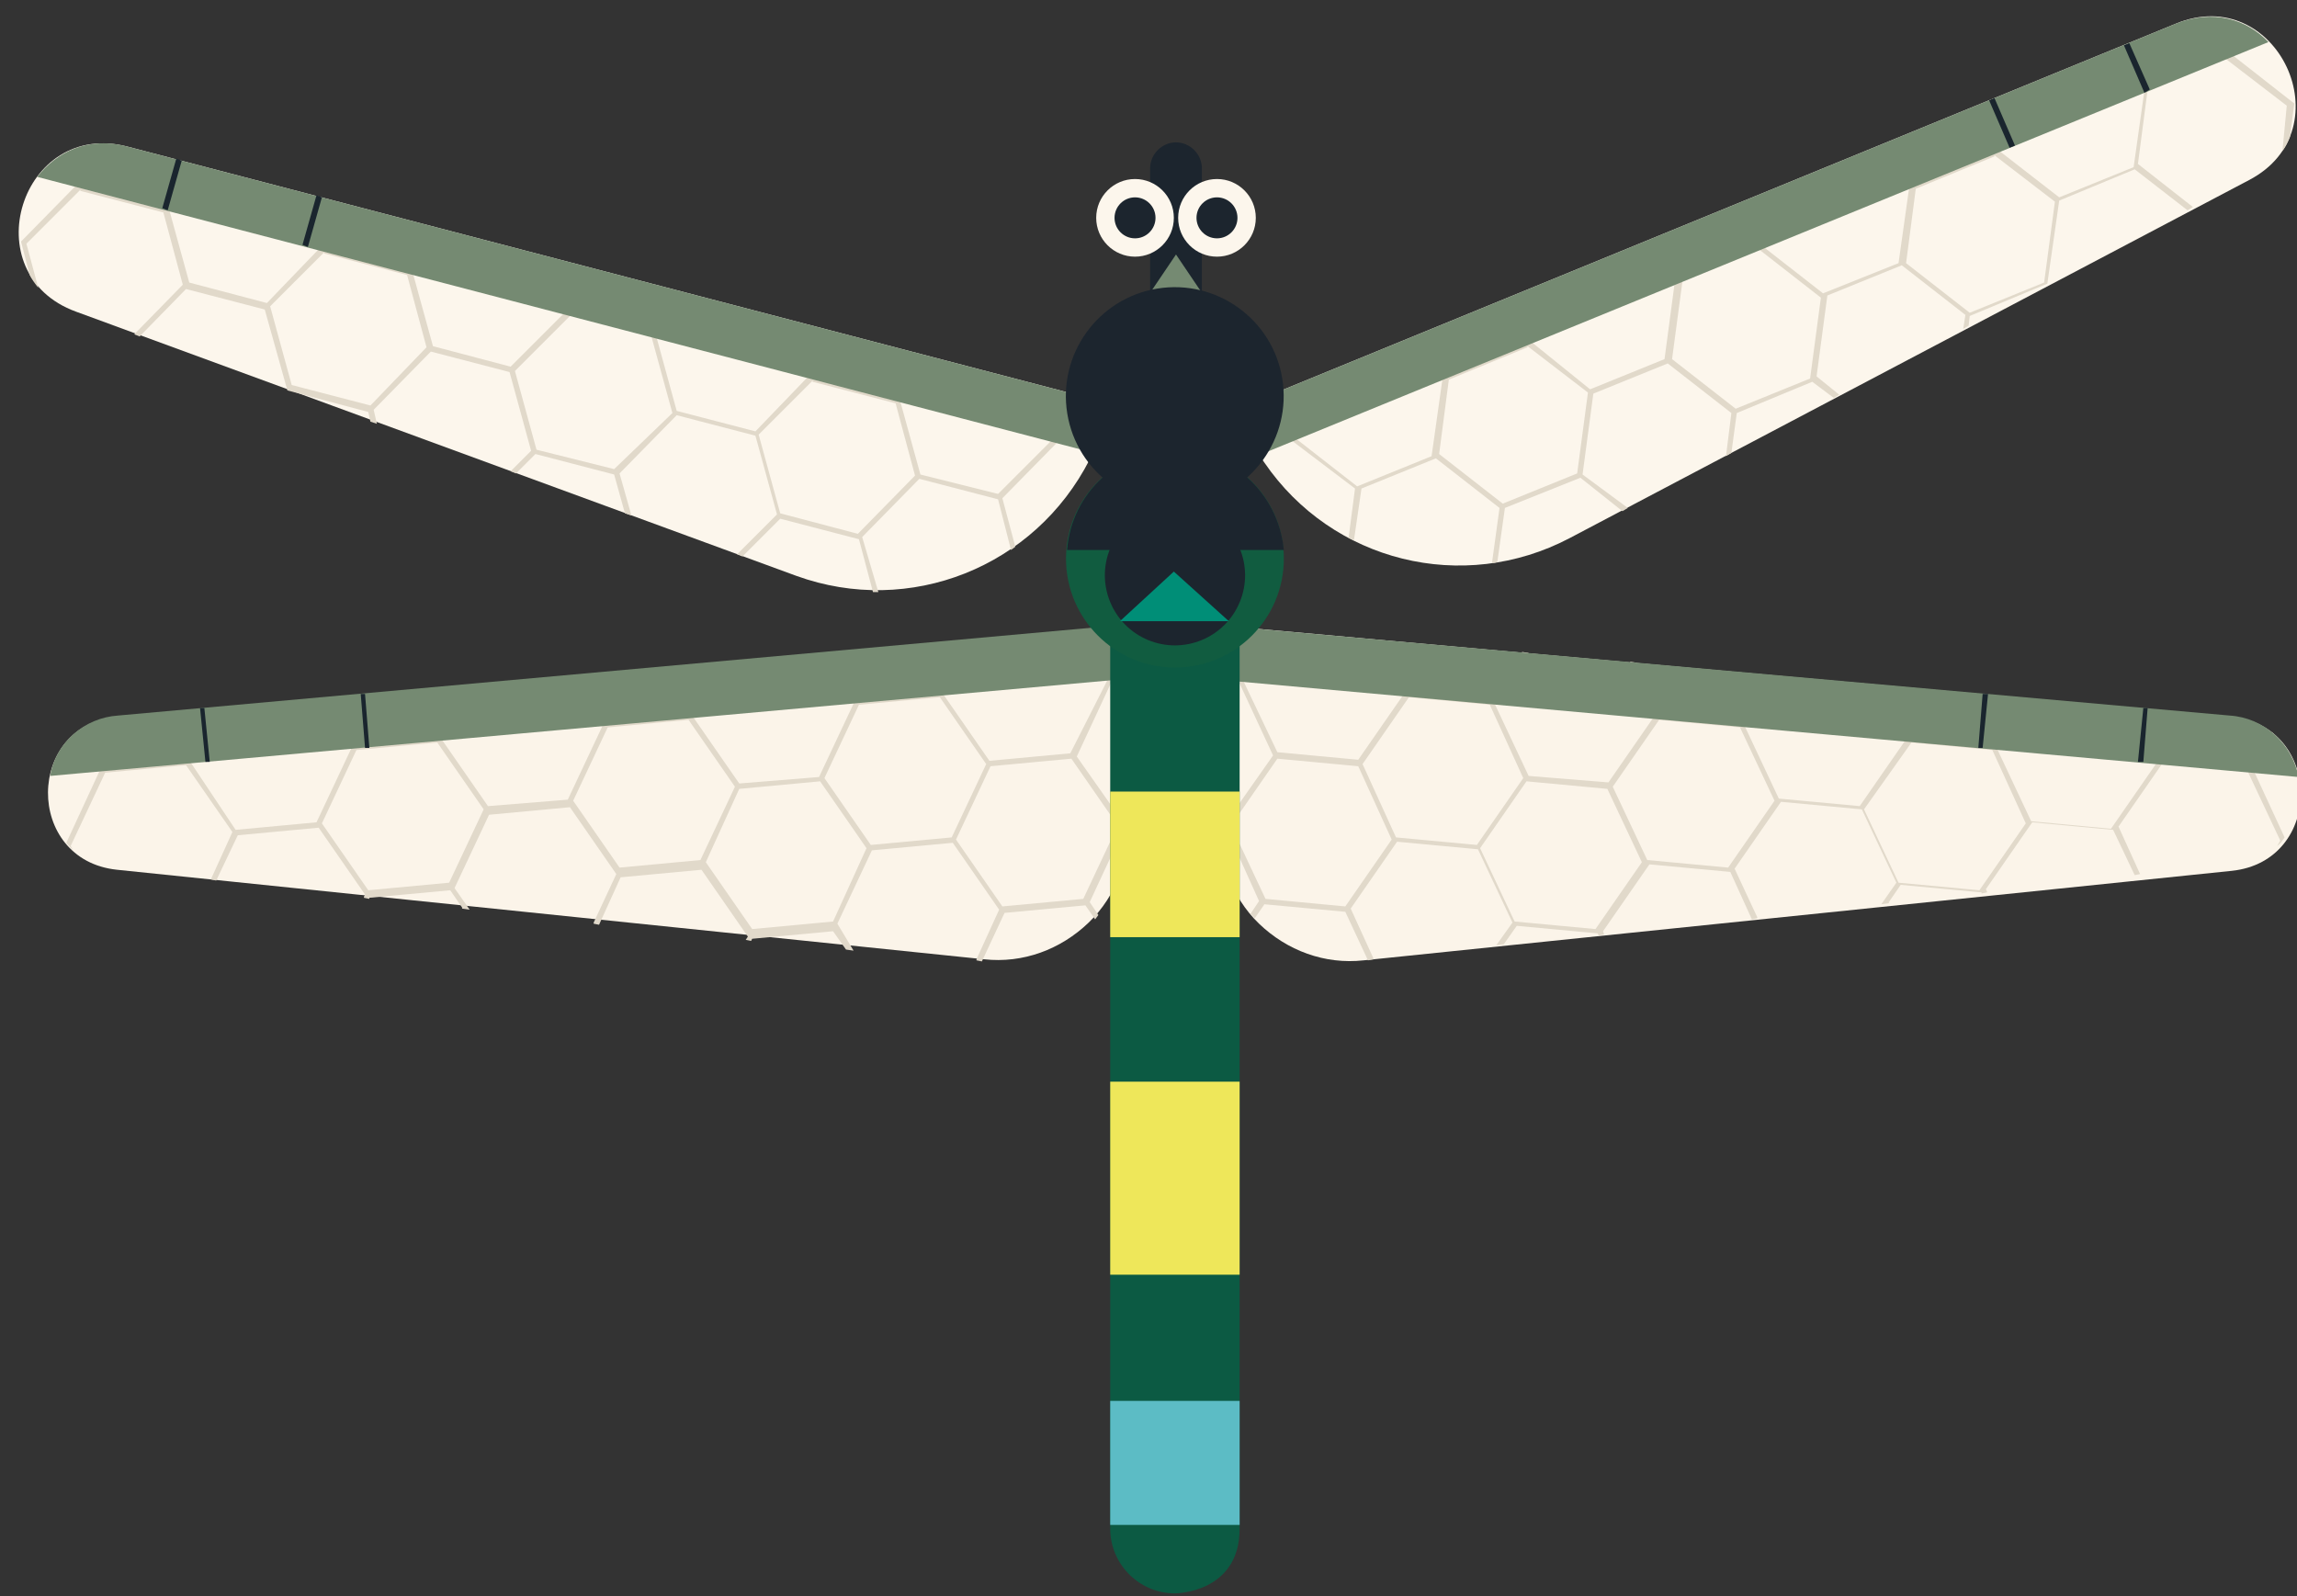 <svg xmlns="http://www.w3.org/2000/svg" xmlns:xlink="http://www.w3.org/1999/xlink" width="213" height="148" version="1.1" viewBox="-1 -1 213 148"><rect x="-1" y="-1" width="213" height="148" fill="#333333" stroke="none"/><g id="ID0.8105592420324683" transform="matrix(1, 0, 0, 1, 0.25, -0.5)"><g id="Page-1"><g id="Dragonfly-1"><g id="Group-5"><path id="Path" fill="#FCF6EC" stroke="none" stroke-width="1" d="M 0.200 37.200 L 88 1.200 C 97.400 -2.700 103.800 11 94.800 15.700 L 31.800 48.900 C 21.900 54.100 9.800 51.100 3.500 41.900 L 0.200 37.200 Z" transform="matrix(1, 0, 0, 1, 112.5, 0.5)"/><path id="Shape" fill="#E1D9CA" stroke="none" stroke-width="1" d="M 11.900 44.300 L 11.300 48.900 L 11.800 49.100 L 12.500 44.300 L 19.400 41.500 L 25.300 46.100 L 24.600 51.200 C 24.800 51.200 24.900 51.200 25.100 51.100 L 25.800 46.100 L 32.800 43.300 L 36.700 46.400 L 37.200 46.100 L 33 43 L 34 35.500 L 40.900 32.700 L 46.800 37.300 L 46.300 41.300 L 46.800 41 L 47.300 37.300 L 54.300 34.400 L 56.300 35.900 L 56.800 35.600 L 54.700 33.900 L 55.700 26.400 L 62.600 23.600 L 68.500 28.200 L 68.300 29.500 L 68.800 29.200 L 68.900 28.300 L 76.100 25.300 L 77.200 17.600 L 84.200 14.700 L 89.100 18.500 L 89.600 18.200 L 84.500 14.200 L 85.400 7.300 L 92.700 4.300 L 92.700 4.500 L 98.300 8.800 L 97.900 13 C 98.200 12.600 98.400 12.200 98.600 11.700 L 99 8.600 L 93 3.900 L 93.400 1 L 92.900 0.900 L 92.500 3.700 L 85.400 6.600 L 82.100 4 L 81.200 4.400 L 85.100 7.400 L 84.100 14.500 L 77.200 17.300 L 71.400 12.800 L 72 8.100 L 71.300 8.400 L 70.700 12.600 L 63.700 15.500 L 60.300 12.900 L 59.400 13.300 L 63.300 16.300 L 62.300 23.400 L 55.300 26.200 L 49.400 21.600 L 50 17.100 L 38 22 L 41.600 24.800 L 40.600 32.300 L 33.700 35.100 L 28 30.500 L 28.600 25.800 L 28 26.100 L 27.400 30.400 L 20.400 33.300 L 17 30.700 L 16.100 31.100 L 20 34.200 L 19 41.300 L 12.100 44.100 L 6.200 39.500 L 6.800 34.900 L 6.300 35 L 5.700 39.600 L 11.900 44.300 Z M 63.900 16.500 L 71.200 13.500 L 71.200 13.400 L 76.800 17.700 L 75.800 25.200 L 68.900 28 L 63 23.400 L 63.900 16.500 Z M 42.300 24.800 L 49.200 22 L 55.100 26.600 L 54.100 34.100 L 47.200 36.900 L 41.300 32.300 L 42.300 24.800 Z M 20.600 34.200 L 27.900 31.200 L 27.900 31.100 L 33.500 35.400 L 32.500 42.900 L 25.600 45.700 L 19.700 41.100 L 20.600 34.200 Z" transform="matrix(1, 0, 0, 1, 112.5, 0.5)"/><path id="Path_1_" fill="#758A72" stroke="none" stroke-width="1" d="M 0.200 37.200 L 88 1.200 C 91.500 -0.200 94.600 0.800 96.600 2.900 L 3 41.200 L 0.200 37.200 Z" transform="matrix(1, 0, 0, 1, 112.5, 0.5)"/><path id="Rectangle" fill="#1A252E" stroke="none" stroke-width="1" d="M 85.600 7.300 L 85.100 7.600 L 83.200 3.200 L 83.700 3 L 85.600 7.300" transform="matrix(1, 0, 0, 1, 112.5, 0.5)"/><path id="Rectangle_1_" fill="#1A252E" stroke="none" stroke-width="1" d="M 73.100 12.500 L 72.600 12.700 L 70.700 8.300 L 71.200 8.100 L 73.100 12.500" transform="matrix(1, 0, 0, 1, 112.5, 0.5)"/></g><g id="Group-4"><path id="Path_2_" fill="#FCF6EC" stroke="none" stroke-width="1" d="M 102.900 24.600 L 11.100 0.600 C 1.200 -2 -3.300 12.400 6.300 15.900 L 73.100 40.400 C 83.600 44.200 95.200 39.600 100.300 29.600 L 102.900 24.600 Z" transform="matrix(1, 0, 0, 1, -0.5, 12.5)"/><path id="Shape_1_" fill="#E1D9CA" stroke="none" stroke-width="1" d="M 79.200 36.800 L 84.500 31.400 L 91.800 33.300 L 93 38 L 93.400 37.700 L 92.200 33.200 L 97.700 27.600 L 96.400 23 L 95.800 22.900 L 97.100 27.500 L 91.800 32.800 L 84.600 31 L 82.700 24.100 L 86.300 20.400 L 85.400 20.200 L 82.300 23.400 L 75 21.500 L 73.800 17.200 L 73.100 17 L 74.400 21.700 L 69.300 27 L 62 25.100 L 60 17.800 L 63.300 14.400 L 50.600 11.100 L 51.900 15.700 L 46.600 21 L 39.400 19.100 L 37.500 12.200 L 41.100 8.500 L 40.200 8.300 L 37 11.500 L 29.700 9.600 L 28.500 5.300 L 27.800 5.100 L 29.100 9.800 L 24 15.100 L 16.800 13.200 L 14.900 6.300 L 18.500 2.700 L 17.600 2.500 L 14.500 5.700 L 7 3.700 L 6.200 0.900 C 6.100 1 5.900 1 5.700 1.100 L 6.500 4 L 1.200 9.400 L 2 12.500 C 2.200 12.900 2.500 13.300 2.800 13.700 L 1.700 9.600 L 6.700 4.600 L 6.700 4.700 L 14.400 6.700 L 16.200 13.400 L 11.700 18 L 12.200 18.200 L 16.500 13.800 L 23.800 15.700 L 25.900 23.200 L 33.400 25.200 L 33.600 26.100 L 34.200 26.300 L 33.900 25 L 39.200 19.600 L 46.500 21.500 L 48.500 28.800 L 46.600 30.700 L 47.100 30.900 L 48.900 29.100 L 56.200 31 L 57.200 34.600 L 57.800 34.800 L 56.700 30.900 L 62 25.500 L 69.300 27.400 L 71.300 34.700 L 67.600 38.400 L 68.100 38.600 L 71.600 35.100 L 78.900 37 L 80.200 41.900 L 80.700 41.900 L 79.200 36.800 Z M 33.600 24.600 L 26.300 22.700 L 24.300 15.400 L 29.300 10.400 L 29.300 10.500 L 37 12.500 L 38.800 19.200 L 33.600 24.600 Z M 56.200 30.500 L 49 28.700 L 47 21.400 L 52.300 16.100 L 59.600 18 L 61.600 25.300 L 56.200 30.500 Z M 71.600 34.600 L 69.600 27.300 L 74.600 22.300 L 74.600 22.400 L 82.300 24.400 L 84.100 31.100 L 78.800 36.500 L 71.600 34.600 Z" transform="matrix(1, 0, 0, 1, -0.5, 12.5)"/><path id="Path_3_" fill="#758A72" stroke="none" stroke-width="1" d="M 102.900 24.600 L 11.100 0.600 C 7.400 -0.400 4.500 1.100 2.700 3.400 L 100.700 29 L 102.900 24.600 Z" transform="matrix(1, 0, 0, 1, -0.5, 12.5)"/><path id="Rectangle_2_" fill="#1A252E" stroke="none" stroke-width="1" d="M 15.600 1.700 L 16.100 1.900 L 14.800 6.500 L 14.300 6.300 L 15.600 1.700" transform="matrix(1, 0, 0, 1, -0.5, 12.5)"/><path id="Rectangle_3_" fill="#1A252E" stroke="none" stroke-width="1" d="M 28.600 5.100 L 29.100 5.300 L 27.800 9.900 L 27.300 9.700 L 28.600 5.100" transform="matrix(1, 0, 0, 1, -0.5, 12.5)"/></g><g id="Group-3"><path id="Path_4_" fill="#FBF4E9" stroke="none" stroke-width="1" d="M 0.500 17.700 L 2.100 0 L 94.100 8.300 C 102.700 9.100 102.800 21.700 94.200 22.600 L 13.700 30.900 C 10.100 31.300 6.600 30 4 27.500 C 1.400 25 0.100 21.300 0.500 17.700 Z" transform="matrix(1, 0, 0, 1, 111.5, 57.65)"/><path id="Shape_2_" fill="#E1D9CA" stroke="none" stroke-width="1" d="M 98.100 9.900 C 98 9.800 97.800 9.700 97.700 9.600 L 95.300 13 L 87.800 12.300 L 85.600 7.500 L 85 7.500 L 87.300 12.500 L 83 18.700 L 75.600 18 L 72.400 11.200 L 75.600 6.700 L 75 6.700 L 72 11 L 64.500 10.300 L 62.300 5.500 L 61.700 5.400 L 64 10.400 L 59.700 16.600 L 52.200 15.900 L 49 9.100 L 52.200 4.600 L 51.600 4.500 L 48.600 8.800 L 41.100 8.100 L 39 3.300 L 38.400 3.200 L 40.700 8.200 L 36.400 14.400 L 29 13.800 L 25.800 7 L 29 2.400 L 28.400 2.300 L 25.400 6.600 L 17.900 6 L 16.200 2.200 L 15.700 2.200 L 17.500 6.100 L 13.200 12.300 L 5.700 11.600 L 2.500 4.900 L 3.800 3.100 L 3.200 3.100 L 2 4.800 L 5.300 11.900 L 0.800 18.300 L 4 25.400 L 3.200 26.600 L 3.600 27 L 4.500 25.700 L 12 26.400 L 14.100 30.900 L 14.600 30.800 L 14.600 30.700 L 12.500 26.100 L 16.800 19.900 L 24.300 20.600 L 27.500 27.400 L 26 29.500 L 26.700 29.400 L 27.900 27.700 L 35.400 28.400 L 35.500 28.600 L 36 28.500 L 35.900 28.200 L 40.200 22 L 47.700 22.700 L 49.700 27.100 L 50.200 27 L 50.200 26.900 L 48.100 22.400 L 52.400 16.200 L 59.900 16.900 L 63.100 23.700 L 61.700 25.700 L 62.400 25.600 L 62.400 25.500 L 63.500 23.900 L 71 24.600 L 71 24.700 L 71.500 24.600 L 71.500 24.500 L 71.400 24.300 L 75.700 18.100 L 83.200 18.800 L 85.200 23 L 85.700 22.900 L 83.700 18.500 L 88 12.300 L 95.500 13 L 98.700 19.800 L 98.400 20.300 C 98.700 20.100 98.900 19.800 99.100 19.500 L 96 12.800 L 98.100 9.900 Z M 16.300 19.700 L 12 25.900 L 4.600 25.200 L 1.400 18.400 L 5.700 12.200 L 13.200 12.900 L 16.300 19.700 Z M 28.500 14 L 24.200 20.200 L 16.700 19.500 L 13.600 12.700 L 17.900 6.500 L 25.400 7.200 L 28.500 14 Z M 39.500 21.800 L 35.200 28 L 27.700 27.300 L 24.500 20.500 L 28.800 14.300 L 36.300 15 L 39.500 21.800 Z M 51.800 16.100 L 47.500 22.300 L 40 21.600 L 36.800 14.800 L 41.100 8.600 L 48.600 9.300 L 51.800 16.100 Z M 75.100 18.200 L 70.800 24.400 L 63.300 23.700 L 60.100 16.900 L 64.500 10.700 L 72 11.400 L 75.100 18.200 Z" transform="matrix(1, 0, 0, 1, 111.5, 57.65)"/><path id="Path_5_" fill="#758A72" stroke="none" stroke-width="1" d="M 94 8.200 L 2 0 L 1.600 5 L 100.400 13.900 C 99.800 10.800 97.200 8.400 94 8.200 Z" transform="matrix(1, 0, 0, 1, 111.5, 57.65)"/><path id="Rectangle_4_" fill="#1A252E" stroke="none" stroke-width="1" d="M 86 7.500 L 86.400 7.500 L 86 12.500 L 85.500 12.500 L 86 7.500" transform="matrix(1, 0, 0, 1, 111.5, 57.65)"/><path id="Rectangle_5_" fill="#1A252E" stroke="none" stroke-width="1" d="M 71.100 6.200 L 71.600 6.200 L 71.100 11.200 L 70.700 11.200 L 71.100 6.200" transform="matrix(1, 0, 0, 1, 111.5, 57.65)"/></g><g id="Group-2"><path id="Path_6_" fill="#FBF4E9" stroke="none" stroke-width="1" d="M 100.300 18.200 L 98.700 0.500 L 6.700 8.800 C -1.900 9.500 -2 22.100 6.600 23 L 87 31.300 C 90.600 31.700 94.100 30.400 96.700 27.900 C 99.300 25.400 100.600 21.800 100.300 18.200 Z" transform="matrix(1, 0, 0, 1, 3, 57.15)"/><path id="Shape_3_" fill="#E1D9CA" stroke="none" stroke-width="1" d="M 5 13.800 L 1.900 20.500 C 2.100 20.800 2.400 21 2.600 21.300 L 2.300 20.800 L 5.500 14 L 13 13.300 L 17.300 19.500 L 15.300 23.900 L 15.800 24 L 17.800 19.800 L 25.300 19.100 L 29.600 25.300 L 29.500 25.500 L 29.500 25.600 L 30 25.700 L 30 25.600 L 37.500 24.900 L 38.600 26.500 L 38.600 26.600 L 39.300 26.700 L 37.900 24.700 L 41.100 17.900 L 48.600 17.200 L 52.900 23.400 L 50.800 27.900 L 50.800 28 L 51.300 28.100 L 53.300 23.700 L 60.800 23 L 65.100 29.200 L 64.900 29.500 L 65.400 29.600 L 65.500 29.400 L 73 28.700 L 74.200 30.400 L 74.900 30.500 L 73.400 28 L 76.600 21.200 L 84.100 20.500 L 88.400 26.700 L 86.300 31.300 L 86.300 31.400 L 86.800 31.500 L 88.900 27 L 96.400 26.300 L 97.300 27.600 L 97.600 27.200 L 96.800 26 L 100.100 18.900 L 95.600 12.500 L 98.900 5.400 L 97.700 3.700 L 97.100 3.700 L 98.400 5.500 L 95 12.200 L 87.500 12.900 L 83.200 6.700 L 85 2.800 L 84.500 2.800 L 82.800 6.600 L 75.300 7.300 L 72.300 3 L 71.700 3.100 L 74.900 7.600 L 71.700 14.400 L 64.300 15 L 60 8.800 L 62.300 3.800 L 61.700 3.900 L 59.500 8.700 L 52 9.400 L 49 5.100 L 48.400 5.200 L 51.600 9.700 L 48.400 16.500 L 41 17.100 L 36.700 10.900 L 39 5.900 L 38.400 6 L 36.200 10.800 L 28.700 11.500 L 25.700 7.200 L 25.100 7.300 L 28.300 11.800 L 25.100 18.600 L 17.600 19.300 L 13.400 13 L 15.700 8 L 15.200 8 L 13 12.800 L 5.500 13.500 L 3.100 10.100 C 3 10.200 2.800 10.300 2.700 10.400 L 5 13.800 Z M 87.600 13.400 L 95.100 12.700 L 99.400 18.900 L 96.200 25.700 L 88.700 26.400 L 84.400 20.200 L 87.600 13.400 Z M 75.400 7.700 L 82.900 7 L 87.200 13.200 L 84 20 L 76.500 20.700 L 72.200 14.500 L 75.400 7.700 Z M 64.300 15.500 L 71.800 14.800 L 76.100 21 L 73 27.800 L 65.500 28.500 L 61.200 22.300 L 64.300 15.500 Z M 52.100 9.800 L 59.600 9.100 L 63.900 15.300 L 60.700 22.100 L 53.200 22.800 L 48.900 16.600 L 52.100 9.800 Z M 28.800 11.900 L 36.300 11.200 L 40.600 17.400 L 37.400 24.200 L 29.900 24.900 L 25.600 18.700 L 28.800 11.900 Z" transform="matrix(1, 0, 0, 1, 3, 57.15)"/><path id="Path_7_" fill="#758A72" stroke="none" stroke-width="1" d="M 6.700 8.700 L 98.700 0.400 L 99.100 5.400 L 0.400 14.300 C 0.900 11.200 3.600 8.900 6.700 8.700 Z" transform="matrix(1, 0, 0, 1, 3, 57.15)"/><path id="Rectangle_6_" fill="#1A252E" stroke="none" stroke-width="1" d="M 15.200 13 L 14.800 13 L 14.300 8 L 14.700 8 L 15.200 13" transform="matrix(1, 0, 0, 1, 3, 57.15)"/><path id="Rectangle_7_" fill="#1A252E" stroke="none" stroke-width="1" d="M 30 11.700 L 29.600 11.700 L 29.200 6.700 L 29.600 6.700 L 30 11.700" transform="matrix(1, 0, 0, 1, 3, 57.15)"/></g><g id="Abdomen"><path id="Path" fill="#0C5A43" stroke="none" stroke-width="1" d="M 6.200 0.300 C 2.900 0.300 0.200 3 0.200 6.300 L 0.200 93.600 C 0.200 96.900 2.900 99.600 6.200 99.600 C 6.200 99.600 12.200 99.600 12.200 93.600 L 12.200 6.300 C 12.200 3 9.500 0.300 6.200 0.300 Z" transform="matrix(1, 0, 0, 1, 101.5, 47.65)"/><g id="Group"><path id="Rectangle_9_" fill="#5CBCC5" stroke="none" stroke-width="1" d="M 0.200 56.700 L 12.200 56.700 L 12.200 68.200 L 0.200 68.200 L 0.200 56.700 Z" transform="matrix(1, 0, 0, 1, 101.5, 72.7)"/><path id="Rectangle_10_" fill="#EEE75A" stroke="none" stroke-width="1" d="M 0.200 27.100 L 12.200 27.100 L 12.200 45 L 0.200 45 L 0.200 27.100 Z" transform="matrix(1, 0, 0, 1, 101.5, 72.7)"/><path id="Rectangle_11_" fill="#EEE75A" stroke="none" stroke-width="1" d="M 0.200 0.200 L 12.200 0.200 L 12.200 13.700 L 0.200 13.700 L 0.200 0.200 Z" transform="matrix(1, 0, 0, 1, 101.5, 72.7)"/></g></g><g id="Body"><g id="Head"><path id="Path_8_" fill="#1C252E" stroke="none" stroke-width="1" d="M 7.800 0.200 C 9.100 0.200 10.200 1.300 10.200 2.600 L 10.200 15.600 L 5.400 15.600 L 5.400 2.600 C 5.400 1.300 6.500 0.200 7.800 0.200 Z" transform="matrix(1, 0, 0, 1, 100, 12.5)"/><path id="Path_9_" fill="#758A72" stroke="none" stroke-width="1" d="M 7.800 10.600 L 5.300 14.300 L 10.300 14.300 L 7.800 10.600" transform="matrix(1, 0, 0, 1, 100, 12.5)"/><path id="Oval" fill="#FCF6EC" stroke="none" stroke-width="1" d="M 4 3.600 C 4.993 3.600 5.893 4.003 6.545 4.655 C 7.197 5.307 7.600 6.207 7.600 7.200 C 7.600 8.193 7.197 9.093 6.545 9.745 C 5.893 10.397 4.993 10.800 4 10.800 C 3.007 10.800 2.107 10.397 1.455 9.745 C 0.803 9.093 0.400 8.193 0.400 7.200 C 0.400 6.207 0.803 5.307 1.455 4.655 C 2.107 4.003 3.007 3.600 4 3.600 Z" transform="matrix(1, 0, 0, 1, 100, 12.5)"/><path id="Oval_1_" fill="#1C252E" stroke="none" stroke-width="1" d="M 4 5.300 C 4.524 5.300 4.999 5.513 5.343 5.857 C 5.687 6.201 5.900 6.676 5.900 7.200 C 5.900 7.724 5.687 8.199 5.343 8.543 C 4.999 8.887 4.524 9.100 4 9.100 C 3.476 9.100 3.001 8.887 2.657 8.543 C 2.313 8.199 2.100 7.724 2.100 7.200 C 2.100 6.676 2.313 6.201 2.657 5.857 C 3.001 5.513 3.476 5.300 4 5.300 Z" transform="matrix(1, 0, 0, 1, 100, 12.5)"/><path id="Oval_2_" fill="#FCF6EC" stroke="none" stroke-width="1" d="M 11.600 3.600 C 12.593 3.600 13.493 4.003 14.145 4.655 C 14.797 5.307 15.200 6.207 15.200 7.200 C 15.200 8.193 14.797 9.093 14.145 9.745 C 13.493 10.397 12.593 10.800 11.600 10.800 C 10.607 10.800 9.707 10.397 9.055 9.745 C 8.403 9.093 8 8.193 8 7.200 C 8 6.207 8.403 5.307 9.055 4.655 C 9.707 4.003 10.607 3.600 11.600 3.600 Z" transform="matrix(1, 0, 0, 1, 100, 12.5)"/><path id="Oval_3_" fill="#1C252E" stroke="none" stroke-width="1" d="M 11.600 5.300 C 12.124 5.300 12.599 5.513 12.943 5.857 C 13.287 6.201 13.500 6.676 13.500 7.200 C 13.500 7.724 13.287 8.199 12.943 8.543 C 12.599 8.887 12.124 9.100 11.600 9.100 C 11.076 9.100 10.601 8.887 10.257 8.543 C 9.913 8.199 9.700 7.724 9.700 7.200 C 9.700 6.676 9.913 6.201 10.257 5.857 C 10.601 5.513 11.076 5.300 11.600 5.300 Z" transform="matrix(1, 0, 0, 1, 100, 12.5)"/></g><g id="Group_1_"><path id="Oval_4_" fill="#115C40" stroke="none" stroke-width="1" d="M 10.200 0.100 C 12.987 0.100 15.512 1.232 17.340 3.060 C 19.168 4.888 20.300 7.413 20.300 10.200 C 20.300 12.987 19.168 15.512 17.340 17.340 C 15.512 19.168 12.987 20.300 10.200 20.300 C 7.413 20.300 4.888 19.168 3.060 17.340 C 1.232 15.512 0.100 12.987 0.100 10.200 C 0.100 7.413 1.232 4.888 3.060 3.060 C 4.888 1.232 7.413 0.100 10.200 0.100 Z" transform="matrix(1, 0, 0, 1, 97.5, 41.1)"/><path id="Oval_5_" fill="#1C252E" stroke="none" stroke-width="1" d="M 10.227 5.229 C 12.020 5.229 13.645 5.957 14.822 7.134 C 15.998 8.311 16.727 9.936 16.727 11.729 C 16.727 13.523 15.998 15.148 14.822 16.324 C 13.645 17.501 12.020 18.229 10.227 18.229 C 8.433 18.229 6.808 17.501 5.631 16.324 C 4.455 15.148 3.726 13.523 3.726 11.729 C 3.726 9.936 4.455 8.311 5.631 7.134 C 6.808 5.957 8.433 5.229 10.227 5.229 Z" transform="matrix(0.383, -0.924, 0.924, 0.383, 92.95, 57.8)"/><path id="Path_10_" fill="#008E77" stroke="none" stroke-width="1" d="M 10.100 11.400 L 5.100 16 L 15.200 16 L 10.100 11.400" transform="matrix(1, 0, 0, 1, 97.5, 41.1)"/></g><path id="Oval_6_" fill="#1C252E" stroke="none" stroke-width="1" d="M 11.695 13.607 C 14.482 13.607 17.007 14.739 18.835 16.567 C 20.664 18.396 21.795 20.921 21.795 23.707 C 21.795 26.494 20.664 29.019 18.835 30.847 C 17.007 32.676 14.482 33.807 11.695 33.807 C 8.909 33.807 6.384 32.676 4.555 30.847 C 2.727 29.019 1.595 26.494 1.595 23.707 C 1.595 20.921 2.727 18.396 4.555 16.567 C 6.384 14.739 8.909 13.607 11.695 13.607 Z" transform="matrix(0.987, -0.16, 0.16, 0.987, 92.35, 14.7)"/><path id="Path_11_" fill="#1C252E" stroke="none" stroke-width="1" d="M 11.700 28.700 C 6.500 28.700 2.100 32.700 1.700 38 L 21.800 38 C 21.300 32.700 16.900 28.700 11.700 28.700 Z" transform="matrix(1, 0, 0, 1, 96, 12.5)"/></g></g></g></g></svg>